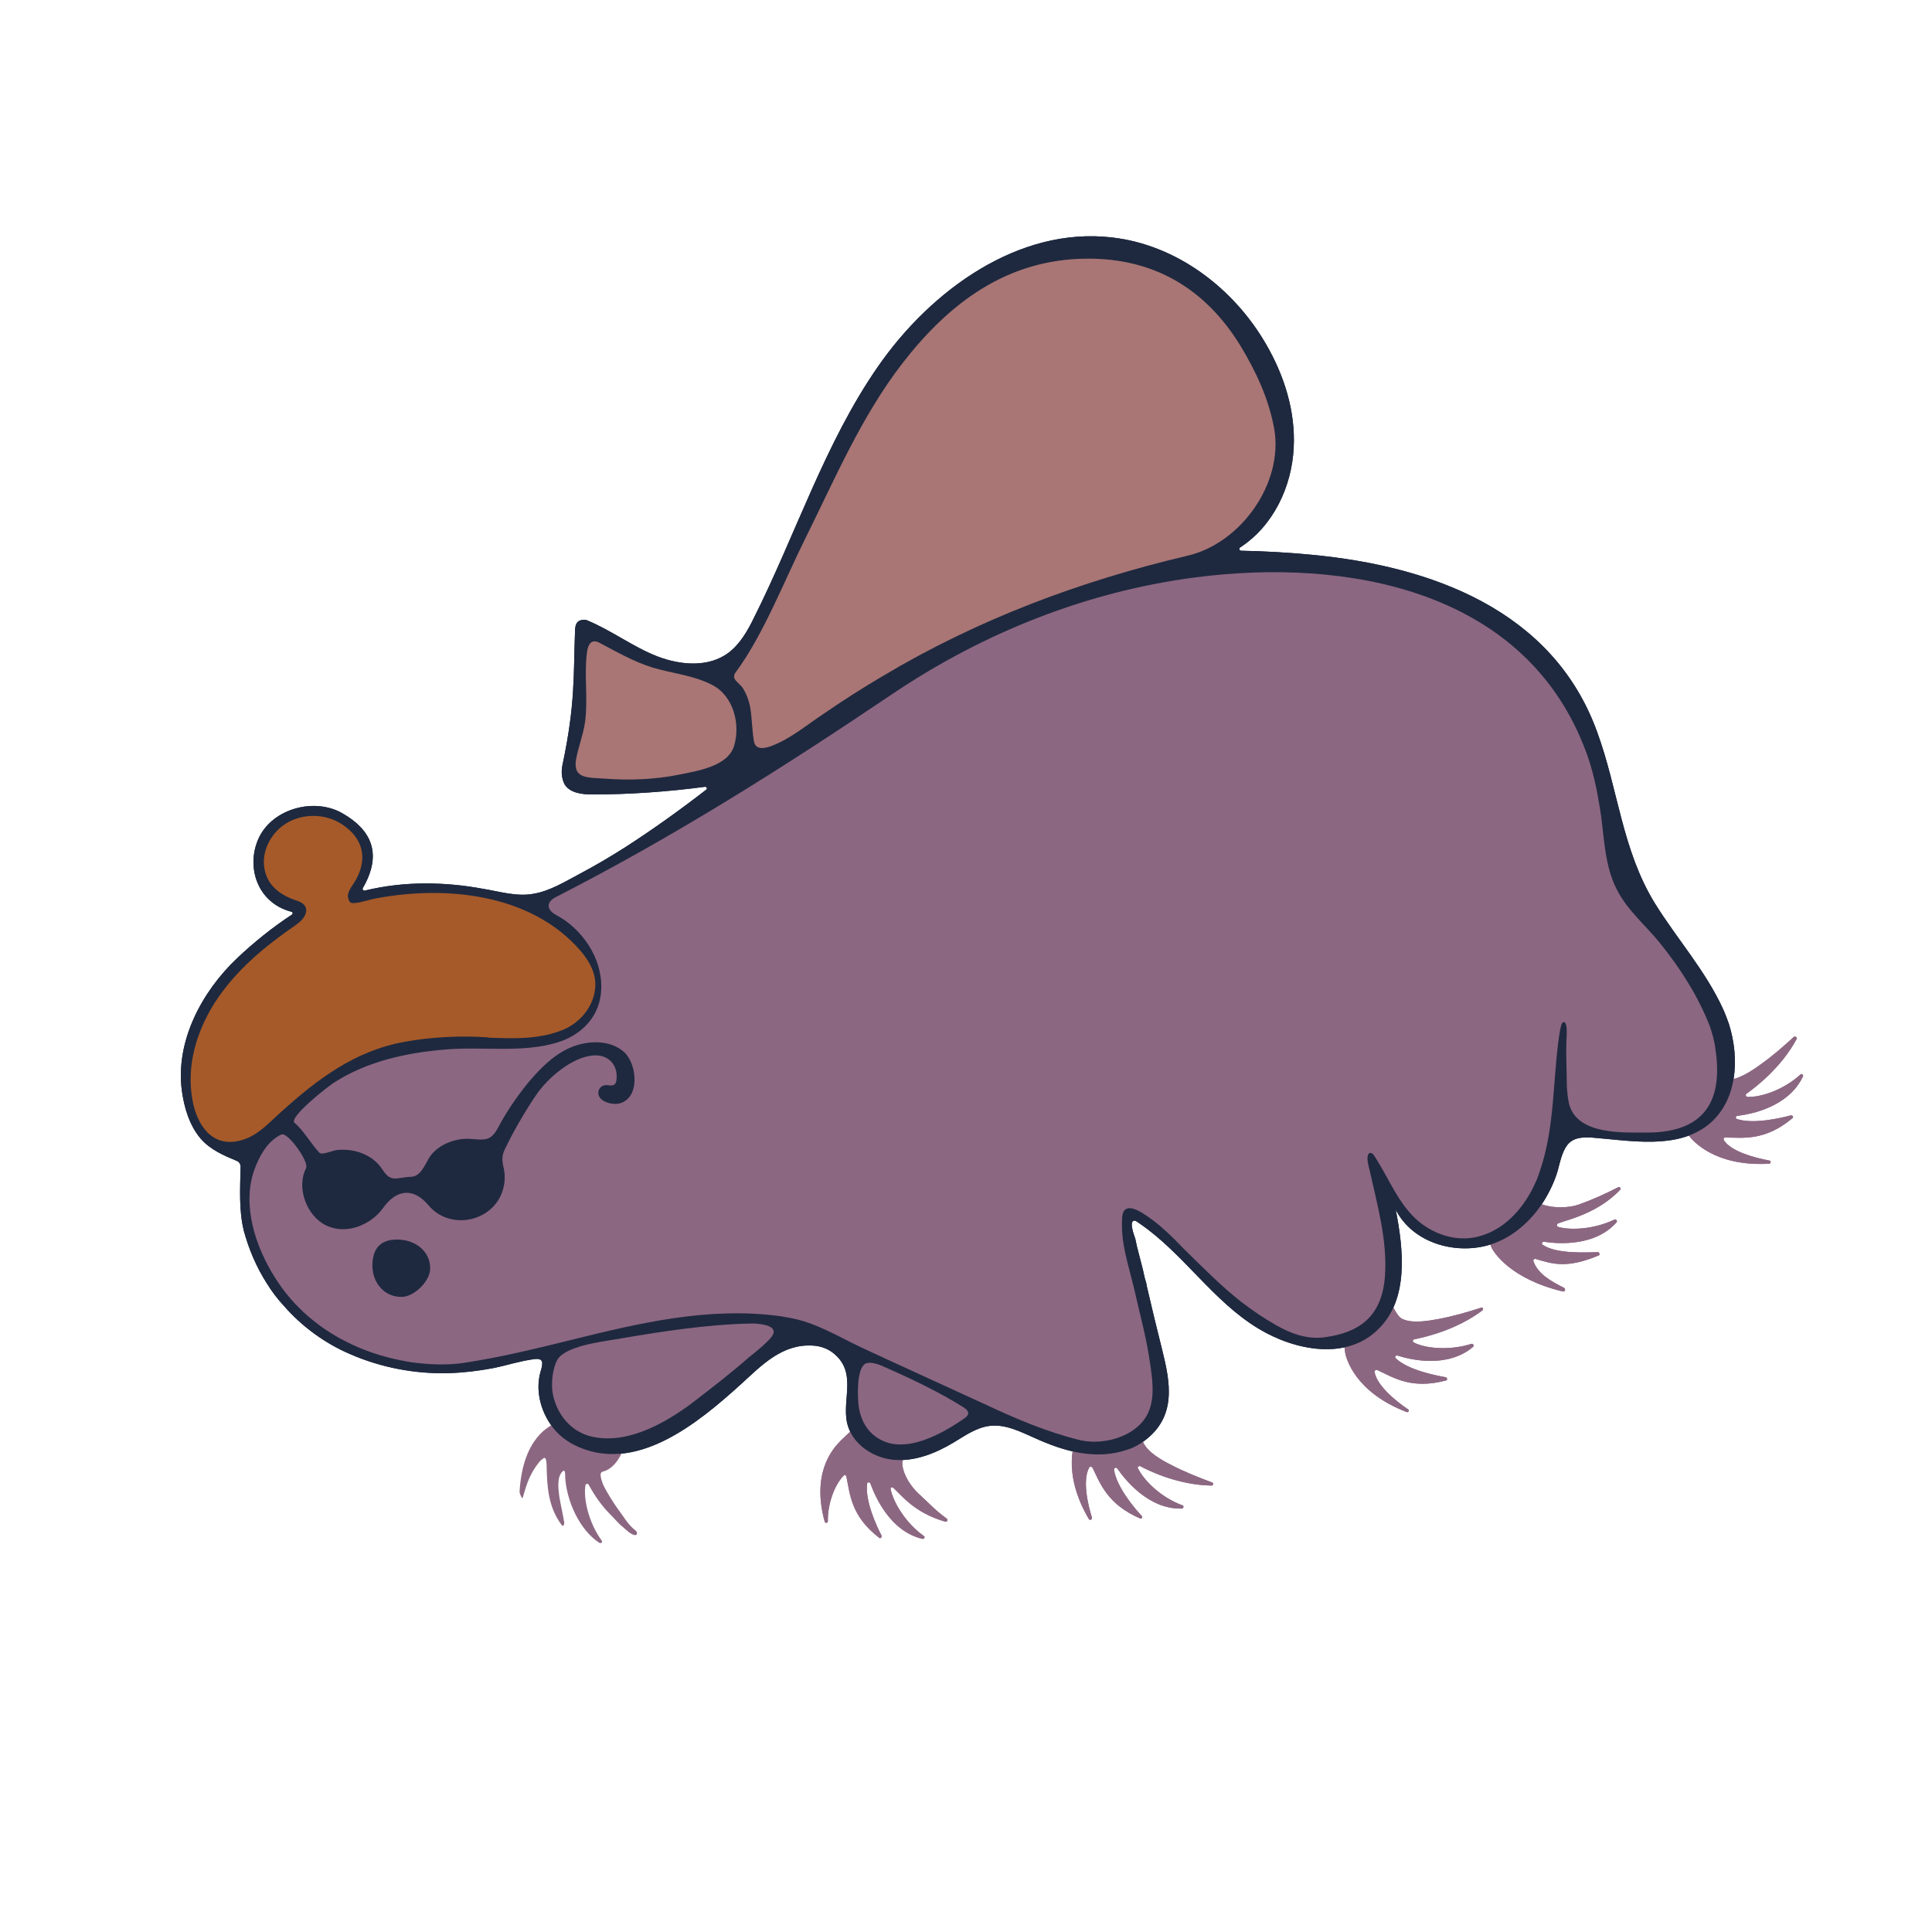 <?xml version="1.0" encoding="utf-8"?>
<!-- Generator: Adobe Illustrator 22.1.0, SVG Export Plug-In . SVG Version: 6.00 Build 0)  -->
<svg version="1.1" id="Layer_1" xmlns="http://www.w3.org/2000/svg" xmlns:xlink="http://www.w3.org/1999/xlink" x="0px" y="0px"
	 viewBox="0 0 428 428" style="enable-background:new 0 0 428 428;" xml:space="preserve">
<style type="text/css">
	.st0{fill:#8C6782;}
	.st1{fill:#1E293F;}
	.st2{fill:#A97675;}
	.st3{fill:#A65A29;}
</style>
<g>
	<path class="st0" d="M186.3,319.1c-0.7,0.8-6.9,6.1-3.6,18c0.1,0.4,0.7,0.3,0.7-0.1c-0.1-3.4,1.3-7.9,3.5-10.1
		c0.2-0.2,0.6-0.1,0.6,0.2c0.8,3.7,0.9,8.7,7.3,13.6c0.3,0.2,0.6-0.2,0.5-0.5c-1.1-2.1-3.7-7.7-3.2-11.5c0-0.4,0.6-0.4,0.7-0.1
		c1.1,3,4.4,10.6,11.5,12.3c0.4,0.1,0.7-0.4,0.4-0.6c-4.1-2.9-6.8-7.5-7.4-10.4c-0.1-0.3,0.3-0.6,0.6-0.3c1.9,1.7,4.6,5.5,11.5,7.5
		c0.4,0.1,0.7-0.4,0.3-0.7c-2.6-1.9-3.8-3.3-6.2-5.5c-1.6-1.5-3.3-3.9-3.6-6.4c-0.2-1.4,1.3-3.3,1.3-4.2c0.1-2.6-4.3-1.9-6.2-2.4
		c0,0-0.1,0-0.1,0l-6.4-0.9C188.4,317.1,186.4,319,186.3,319.1z"/>
	<path class="st0" d="M238.7,317.8c-0.5,1-3.7,8.1,2.5,18.7c0.2,0.4,0.8,0.1,0.7-0.3c-1-3.2-2.1-8.4-0.6-11.1c0.2-0.3,0.5-0.2,0.7,0
		c1.7,3.4,3.2,8.1,10.6,11.3c0.3,0.1,0.6-0.3,0.3-0.6c-1.6-1.7-5.6-6.5-6.1-10.2c-0.1-0.4,0.5-0.6,0.7-0.3c1.8,2.6,7,9.1,14.3,8.9
		c0.4,0,0.5-0.6,0.2-0.7c-4.7-1.7-8.5-5.4-9.9-8.2c-0.2-0.3,0.2-0.6,0.5-0.5c2.2,1.2,8.6,4.2,15.8,4.3c0.4,0,0.5-0.6,0.1-0.7
		c-3-1.1-6-2.3-8.9-3.8c-2-1-5.4-2.8-6.4-5.2c-0.5-1.3,0.4-3.6,0.2-4.4c-0.6-2.5-4.6-0.7-6.7-0.7c0,0-0.1,0-0.1,0l-6.4,0.8
		C240.2,315.4,238.7,317.7,238.7,317.8z"/>
	<path class="st0" d="M298,299.7c0.2,1.1,2.1,8.7,13.6,13.1c0.4,0.2,0.7-0.4,0.3-0.6c-2.8-1.9-6.9-5.3-7.4-8.3
		c0-0.3,0.3-0.5,0.6-0.4c3.5,1.6,7.5,4.4,15.3,2.3c0.3-0.1,0.2-0.6-0.1-0.7c-2.3-0.4-8.4-1.6-11.1-4.2c-0.3-0.3,0-0.7,0.4-0.6
		c3.1,1,11.1,2.8,16.7-1.9c0.3-0.2,0.1-0.8-0.3-0.7c-4.7,1.5-10.1,1.1-12.8-0.3c-0.3-0.2-0.3-0.6,0.1-0.7c2.5-0.5,9.4-2.1,15.1-6.4
		c0.3-0.2,0.1-0.8-0.3-0.6c-3.1,1-6.2,1.9-9.4,2.5c-2.2,0.4-6,1.1-8.2-0.1c-1.2-0.7-1.9-3-2.6-3.6c-2-1.6-4.1,2.3-5.7,3.6
		c0,0-0.1,0.1-0.1,0.1l-4.5,4.6C297.7,296.9,298,299.7,298,299.7z"/>
	<path class="st0" d="M330.4,276.3c0.4,1,4.1,7,15.8,9.8c0.5,0.1,0.7-0.5,0.3-0.8c-3-1.5-5.8-3.1-6.8-5.9c-0.1-0.3,0.2-0.6,0.5-0.5
		c3.7,1.1,6.9,2.2,14-0.8c0.3-0.1,0.1-0.7-0.2-0.7c-2.3,0-9,0.5-12.2-1.6c-0.4-0.2-0.2-0.8,0.3-0.7c3.3,0.5,11.3,1,16-4.3
		c0.3-0.3-0.1-0.8-0.5-0.6c-4.4,2.1-9.6,2.4-12.4,1.6c-0.4-0.1-0.4-0.6,0-0.8c2.5-0.9,8.8-2.3,13.7-7.4c0.3-0.3-0.1-0.8-0.4-0.6
		c-2.9,1.5-5.8,2.8-8.9,3.9c-2.1,0.7-5.6,0.8-8-0.1c-1.3-0.5-2.3-2.7-3.1-3.2c-2.2-1.3-3.7,2.9-5.1,4.4c0,0-0.1,0.1-0.1,0.1
		l-3.8,5.2c0,0,0,0,0,0C329.6,273.6,330.3,276.2,330.4,276.3z"/>
	<path class="st0" d="M374.1,251.5c0.6,0.9,5.5,7,17.8,6.3c0.4,0,0.5-0.6,0.1-0.7c-3.3-0.6-8.5-2-10.1-4.5c-0.2-0.3,0-0.6,0.3-0.6
		c3.8,0,8.7,0.9,14.9-4.3c0.3-0.2,0-0.7-0.4-0.6c-2.3,0.6-8.3,2-11.9,0.8c-0.4-0.1-0.3-0.7,0.1-0.7c3.2-0.4,11.3-2,14.5-8.7
		c0.2-0.3-0.2-0.7-0.5-0.5c-3.7,3.4-8.7,5.1-11.8,5c-0.3,0-0.5-0.5-0.2-0.7c2.1-1.5,7.7-5.8,11.1-12.1c0.2-0.4-0.3-0.7-0.6-0.5
		c-2.4,2.2-4.8,4.3-7.5,6.2c-1.8,1.3-5,3.5-7.5,3.3c-1.4-0.1-3-2-3.8-2.2c-2.5-0.6-2.8,3.8-3.7,5.6c0,0,0,0.1,0,0.1l-2.2,6.1
		C372.7,249,374.1,251.4,374.1,251.5z"/>
	<path class="st1" d="M383,226.8c-0.4-1.1-0.8-2.2-1.3-3.3c-3.9-8.5-10.2-15.5-15.1-23.4c-7.3-11.9-8.1-25.2-12.8-38
		c-9.8-27-36.8-36.7-63.2-39.2c-5.2-0.5-10.5-0.8-15.7-0.9c-0.3,0-0.5-0.5-0.2-0.7c7.4-4.8,11.5-13.5,11.9-22.2
		c0.4-8-2.1-15.9-6.1-22.8c-7.2-12.5-19.9-22.1-34.2-23.7c-20.6-2.4-40,11.6-51.8,28.6s-18.2,37.2-27.5,55.7
		c-1.4,2.9-3.1,5.8-5.6,7.7c-4.4,3.3-10.6,2.8-15.8,0.8c-5.4-2.1-10.2-5.8-15.6-8c-0.2-0.1-0.5-0.1-0.7-0.1
		c-1.6,0.1-1.8,1.1-1.9,2.1c-0.4,10.4,0.1,16.4-2.8,30.1c-0.3,1.4-0.2,3,0.5,4.3c1.2,1.9,3.9,2.2,6.1,2.2c8.3,0,16.7-0.6,25-1.7
		c0.4,0,0.5,0.4,0.3,0.6c-5.8,4.5-11.8,8.8-18,12.8c-3.3,2.1-6.7,4.1-10.1,5.9c-3.2,1.7-6.6,3.8-10.2,4.4c-3.7,0.7-7.5-0.5-11.2-1.1
		c-8.1-1.5-17.2-1.8-26.2,0.4c-0.3,0.1-0.6-0.3-0.4-0.6c4.5-7.8,1.6-13-4.5-16.5c-6.2-3.6-15.4-1.1-18.5,5.3
		c-3,6.2-0.6,14.5,7.2,16.5c0.3,0.1,0.3,0.4,0.1,0.6c-4.3,2.8-8.5,6.2-12.2,9.7c-7.8,7.4-13.7,18.4-12.2,29.4
		c0.5,3.7,1.7,7.7,4.2,10.6c2.1,2.4,5.1,3.7,8,4.9c0.5,0.2,0.8,0.7,0.8,1.3c-0.1,4.7-0.4,9.6,0.7,14.1c1.1,4.1,2.8,8.1,5.1,11.7
		c1.1,1.8,2.4,3.5,3.8,5c4,4.6,9.1,8.3,14.7,10.7c6.9,3,14.4,4.4,21.8,4.2c3.3-0.1,6.6-0.5,9.8-1.1c3-0.6,6-1.6,9.1-2
		c2.2-0.3,2,0.9,1.5,2.6c-1.4,4.6,0.2,9.8,3.3,13.3c1.1,1.2,2.4,2.2,3.9,3c13.6,7,27.7-4.8,37.2-13.4c4.5-4.1,9.1-9,16-8.5
		c1.5,0.1,3,0.6,4.2,1.5c5.7,4.3,2,10.4,3.3,15.8c1.1,4.5,5.7,7.6,10.3,8c4.6,0.4,9.2-1.4,13.2-3.8c2.5-1.5,5-3.3,7.9-3.7
		c3.6-0.5,7,1.3,10.2,2.7c6.4,2.9,13.5,5,20.6,2.5c1.3-0.4,2.5-1.1,3.6-1.9c7.3-5.4,5.7-13.1,4-20c-1.2-4.8-2.4-9.7-3.5-14.5
		c0-0.5-0.3-1.1-0.4-1.6c-0.1-0.6-0.3-1.2-0.4-1.8c-0.3-1.2-0.6-2.4-0.9-3.5c-0.3-1.1-0.6-2.3-0.8-3.4c-0.2-0.6-1.5-3.9-0.2-4
		c0.3,0,0.8,0.4,1.1,0.6c9.8,6.7,16.3,17.3,26.5,23.4c7.8,4.7,19.5,7.2,26.6-0.1c6.5-6.5,5.5-17.2,3.7-26.3
		c3.8,7.4,13.2,10,20.7,7.8c5.1-1.5,9.3-5.3,12.1-9.7c1.3-2.1,2.4-4.4,3.1-6.8c0.5-1.9,0.9-3.9,2-5.5c1.3-1.8,3.4-1.9,5.4-1.8
		c8.9,0.7,18.9,2.7,25.9-2.8C384.8,244.1,385.5,234.7,383,226.8z"/>
	<path class="st2" d="M130,144.8c0.2-1.9,0.9-3.4,2.8-2.4c3.8,2,7.6,4.2,11.8,5.5c4.4,1.3,9,1.7,13.1,3.8c4.8,2.4,6.4,8.8,4.9,13.6
		c-1.4,4.5-8.2,5.5-12.1,6.3c-5.4,1.1-11,1.3-16.5,0.9c-3.5-0.3-7.1,0.2-6.4-4.2c0.5-2.8,1.6-5.5,2-8.3
		C130.3,154.9,129.4,149.9,130,144.8z"/>
	<path class="st1" d="M83.8,279.8c0-3.5,1.5-5.7,5.2-5.8c4.4-0.1,7.6,2.7,7.6,6.3c0,2.7-3.6,6.3-6.4,6.4
		C86.6,286.8,83.8,283.8,83.8,279.8z"/>
	<path class="st3" d="M108.9,229.9c-0.3,0-0.6,0-0.9-0.1c-6-0.4-12.4-0.1-18.4,1c-11,2-19.2,8.2-27.3,15.5c-2.7,2.4-5,5.1-8.5,6.2
		c-6.6,2.1-10.2-3.1-11.2-9c-1.3-7.4,0.9-14.8,4.8-21.1c4.7-7.4,11.2-12.7,18.3-17.6c2.5-1.8,3.2-4.3,0-5.3
		c-3.7-1.2-6.8-3.5-7.2-7.7c-0.4-3.7,1.8-7.5,4.9-9.4c3.8-2.3,8.8-2.2,12.5,0.3c4.6,3.1,5.5,7.5,3,12.1c-1,1.8-2.6,3.2-1.4,5
		c0.5,0.8,3.9-0.4,5.4-0.7c15.4-3,34.4-1.3,45.5,11.3c2.2,2.5,3.9,5.5,3.4,8.9c-0.5,3.9-3.4,7.3-7,8.8
		C119.8,230.2,114.2,230.1,108.9,229.9z"/>
	<path class="st0" d="M378.8,227.4c-2.6-6.7-6.5-12.8-11-18.4c-3.2-4-7.4-7.4-9.7-12.1c-2.5-4.9-2.7-10.8-3.4-16.1
		c-0.8-5.4-1.8-10.6-3.9-15.7c-13.8-34.6-52.7-41.5-85.9-37.2c-24,3.1-46.9,12.2-67,25.7c-24.3,16.4-48.5,31.7-74.7,45.1
		c-2.2,1.1-2.2,2.8,0,4c5.7,3,10.2,9.5,10,16.2c-0.1,6.1-4.2,10.4-9.9,12.1c-7.7,2.3-16.6,0.8-24.6,1.5c-8.6,0.7-17.4,2.6-24.8,7.4
		c-1.4,0.9-10.2,7.8-8.6,8.9c1.7,1.3,3.9,5,5.5,6.6c0.5,0.5,3-0.5,3.6-0.6c3.9-0.5,8.2,0.9,10.4,4.4c1.9,2.9,3.1,1.6,6.3,1.5
		c2.3-0.1,3.2-3.2,4.3-4.7c2-2.6,5.6-3.9,8.8-3.7c3,0.2,4.5,0.7,6.2-2.6c1.8-3.4,4-6.6,6.4-9.6c2.6-3.1,5.6-6.3,9.5-8
		c3.7-1.6,8.8-1.9,12,1c2.9,2.7,3.6,10.4-1.3,11.4c-1.6,0.3-4.9-0.6-4.4-2.8c0.2-0.9,1-1.4,2-1.3c1.4,0.2,1.9,0,2-1.5
		c0.2-2.9-1.6-5-4.5-5.1c-4.4-0.1-9.9,4.1-13,8.3c-1.4,2-3,4.6-4.2,6.7c-1.2,2.1-2.1,3.8-3.1,5.9c-0.6,1.2-0.6,2.4-0.3,3.7
		c0.7,2.7,0.2,5.6-1.4,7.9c-3.5,4.9-11.1,5.5-15.1,0.8c-3.3-4-7.1-3.8-10.2,0.6c-2.7,3.7-8.1,5.9-12.5,3.8
		c-4.4-2.1-6.7-8.4-4.5-12.7c0.7-1.4-3.7-7.5-5.2-7.5c-0.4,0-0.8,0.3-1.1,0.5c-2.5,1.5-4.1,4.5-5.1,7.2c-2.9,7.9,0.2,17.2,4.5,24
		c4.1,6.6,10.2,11.7,17.2,14.9c0.7,0.3,1.5,0.7,2.3,1c3.5,1.4,7.1,2.3,10.8,2.9c3.8,0.5,7.9,0.7,11.7,0.1c7.9-1.2,15.7-3.1,23.4-5
		c15.3-3.8,30.8-7.5,46.7-5.3c0.6,0.1,1.1,0.2,1.7,0.3c5.9,1,10.8,4.1,16.1,6.6c9,4.2,18.1,8.3,27.2,12.5c6.8,3.2,13.8,6.2,21.1,8
		c4.5,1.1,10.4-0.2,13.6-3.6c3.6-3.7,2.7-9.2,2-13.9c-0.8-5.5-2.3-10.8-3.5-16.2c-1.3-5.4-3-10.1-2.6-15.6c0.2-3.5,3.5-1.6,4.6-0.9
		c3.4,2.1,6.4,5.1,9.3,8.1c4.1,4,8.1,8.1,12.6,11.6c1.3,1,2.6,1.9,3.9,2.8c4.5,2.9,9.2,5.8,14.8,4.9c6.8-1,12.3-4.1,13-13.4
		c0.6-8-1.7-15.9-3.4-23.6c-0.2-0.8-0.8-2.9-0.2-3.6c0.6-0.6,1.2,0.3,1.6,1c3,4.7,5.1,10.3,9.5,14c3.9,3.2,9.1,4.7,14,3.1
		c5.5-1.7,9.5-6.5,11.8-11.6c0.4-0.8,0.7-1.7,1-2.6c3.2-9.2,2.9-19.1,4.1-28.6c0.2-1.3,0.3-2.6,0.7-3.9c0.1-0.4,0.6-0.9,0.9-0.3
		c0.4,0.7,0.3,2.8,0.2,4c-0.1,3.3,0.1,6.5,0.1,9.8c0.1,1.5,0.2,3,0.6,4.4c2,6.5,11.8,6,17.2,6c13.8,0,16.7-8.3,15.1-18.6
		C379.8,230.5,379.3,228.9,378.8,227.4z M89,287.3c-3.7,0.1-6.5-3-6.5-6.9c0-3.5,1.5-5.7,5.2-5.8c4.4-0.1,7.6,2.7,7.6,6.3
		C95.4,283.7,91.8,287.3,89,287.3z"/>
	<path class="st0" d="M199.5,320c-1.5,0-3-0.3-4.3-1c-3-1.5-4.6-4.4-5-7.7c-0.2-1.9-0.5-8,1.5-9.2c0.4-0.2,0.8-0.2,1.2-0.2
		c1.1,0.1,2.2,0.5,3.2,1c5.9,2.6,12,5.5,17.4,8.9c1.1,0.7,1.4,1.5,0.3,2.3C210.1,316.7,204.5,320,199.5,320z"/>
	<path class="st0" d="M122.4,308.4c-0.3-2,0-5.3,1.1-7.2c1.7-2.9,9.2-3.9,12.9-4.5c10-1.7,20-3.3,30.1-3.5c1.2,0,5,0.2,4.9,1.9
		c-0.1,1.1-1.9,2.5-2.6,3.2c-0.9,0.8-1.9,1.6-2.9,2.4c-4.1,3.6-8.4,6.9-12.7,10.2c-6.7,5-15.1,9.3-22.7,7.2
		C126,316.8,123.1,312.8,122.4,308.4z"/>
	<path class="st2" d="M170.8,165.3c-1.7,0.6-3.5,0.8-3.8-1.2c-0.4-2.4-0.4-4.9-0.8-7.4c-0.3-1.5-0.8-2.9-1.6-4.2
		c-0.8-1.3-2.8-2-1.6-3.6c6.1-8.2,10.9-20.6,15.4-29.6c6.6-13.3,12.4-27,21.5-38.8c10.3-13.3,23.1-23.1,40.9-23.2
		c14.8-0.1,26.2,6.6,34,19.3c3.5,5.8,6.3,11.8,7.5,18.5c2,11.9-7.3,25.2-19.2,28c-23.8,5.6-46.5,14.1-67.6,26.7
		c-4.4,2.6-8.8,5.4-13,8.3C178.7,160.6,175.1,163.7,170.8,165.3z"/>
	<path class="st0" d="M123,315.3c-0.9,0.5-7.2,2.9-7.9,15.2c0,0.4,0.6,1.7,0.7,1.3c0.7-2.4,1.2-4.2,2.5-6.3c0.6-0.9,1.3-2,2.2-2.5
		c0.6-0.3,0.6,1.6,0.6,1.9c0.1,4.7,0.4,9,3.3,12.9c0.1,0.1,0.1,0.2,0.2,0.2c0.3,0.1,0.4-0.4,0.4-0.7c-0.3-1.9-0.8-3.9-1.1-5.8
		c-0.2-1.6-0.6-4.4,0.8-5.6c0.6-0.5,0.5,1,0.5,1.3c0.3,5.2,3.1,11.7,7.6,14.6c0.3,0.2,0.8-0.2,0.5-0.5c-2.9-4-4.1-9.3-3.6-12.3
		c0.1-0.3,0.5-0.4,0.7-0.1c1.3,2.4,2.9,4.7,4.8,6.6c0.7,0.7,1.4,1.5,2.1,2.2c0.7,0.6,1.4,1.2,2.1,1.8c0.3,0.2,1.5,1,1.7,0.3
		c0.1-0.4-0.2-0.7-0.5-0.9c-1.1-0.9-1.9-2-2.7-3.2c-0.9-1.2-1.8-2.5-2.6-3.8c-0.9-1.5-1.9-3-2.2-4.7c-0.1-0.5-0.1-1.1,0.5-1.2
		c2.9-0.8,4.2-4.2,4.5-5c0.9-2.4-4.9-2.9-6.6-4c0,0-0.1,0-0.1-0.1l-5.8-2.9C125.7,314.1,123.1,315.2,123,315.3z"/>
	<path class="st0" d="M186.3,319.1c-0.7,0.8-6.9,6.1-3.6,18c0.1,0.4,0.7,0.3,0.7-0.1c-0.1-3.4,1.3-7.9,3.5-10.1
		c0.2-0.2,0.6-0.1,0.6,0.2c0.8,3.7,0.9,8.7,7.3,13.6c0.3,0.2,0.6-0.2,0.5-0.5c-1.1-2.1-3.7-7.7-3.2-11.5c0-0.4,0.6-0.4,0.7-0.1
		c1.1,3,4.4,10.6,11.5,12.3c0.4,0.1,0.7-0.4,0.4-0.6c-4.1-2.9-6.8-7.5-7.4-10.4c-0.1-0.3,0.3-0.6,0.6-0.3c1.9,1.7,4.6,5.5,11.5,7.5
		c0.4,0.1,0.7-0.4,0.3-0.7c-2.6-1.9-3.8-3.3-6.2-5.5c-1.6-1.5-3.3-3.9-3.6-6.4c-0.2-1.4,1.3-3.3,1.3-4.2c0.1-2.6-4.3-1.9-6.2-2.4
		c0,0-0.1,0-0.1,0l-6.4-0.9C188.4,317.1,186.4,319,186.3,319.1z"/>
	<path class="st0" d="M238.7,317.8c-0.5,1-3.7,8.1,2.5,18.7c0.2,0.4,0.8,0.1,0.7-0.3c-1-3.2-2.1-8.4-0.6-11.1c0.2-0.3,0.5-0.2,0.7,0
		c1.7,3.4,3.2,8.1,10.6,11.3c0.3,0.1,0.6-0.3,0.3-0.6c-1.6-1.7-5.6-6.5-6.1-10.2c-0.1-0.4,0.5-0.6,0.7-0.3c1.8,2.6,7,9.1,14.3,8.9
		c0.4,0,0.5-0.6,0.2-0.7c-4.7-1.7-8.5-5.4-9.9-8.2c-0.2-0.3,0.2-0.6,0.5-0.5c2.2,1.2,8.6,4.2,15.8,4.3c0.4,0,0.5-0.6,0.1-0.7
		c-3-1.1-6-2.3-8.9-3.8c-2-1-5.4-2.8-6.4-5.2c-0.5-1.3,0.4-3.6,0.2-4.4c-0.6-2.5-4.6-0.7-6.7-0.7c0,0-0.1,0-0.1,0l-6.4,0.8
		C240.2,315.4,238.7,317.7,238.7,317.8z"/>
	<path class="st0" d="M298,299.7c0.2,1.1,2.1,8.7,13.6,13.1c0.4,0.2,0.7-0.4,0.3-0.6c-2.8-1.9-6.9-5.3-7.4-8.3
		c0-0.3,0.3-0.5,0.6-0.4c3.5,1.6,7.5,4.4,15.3,2.3c0.3-0.1,0.2-0.6-0.1-0.7c-2.3-0.4-8.4-1.6-11.1-4.2c-0.3-0.3,0-0.7,0.4-0.6
		c3.1,1,11.1,2.8,16.7-1.9c0.3-0.2,0.1-0.8-0.3-0.7c-4.7,1.5-10.1,1.1-12.8-0.3c-0.3-0.2-0.3-0.6,0.1-0.7c2.5-0.5,9.4-2.1,15.1-6.4
		c0.3-0.2,0.1-0.8-0.3-0.6c-3.1,1-6.2,1.9-9.4,2.5c-2.2,0.4-6,1.1-8.2-0.1c-1.2-0.7-1.9-3-2.6-3.6c-2-1.6-4.1,2.3-5.7,3.6
		c0,0-0.1,0.1-0.1,0.1l-4.5,4.6C297.7,296.9,298,299.7,298,299.7z"/>
	<path class="st0" d="M330.4,276.3c0.4,1,4.1,7,15.8,9.8c0.5,0.1,0.7-0.5,0.3-0.8c-3-1.5-5.8-3.1-6.8-5.9c-0.1-0.3,0.2-0.6,0.5-0.5
		c3.7,1.1,6.9,2.2,14-0.8c0.3-0.1,0.1-0.7-0.2-0.7c-2.3,0-9,0.5-12.2-1.6c-0.4-0.2-0.2-0.8,0.3-0.7c3.3,0.5,11.3,1,16-4.3
		c0.3-0.3-0.1-0.8-0.5-0.6c-4.4,2.1-9.6,2.4-12.4,1.6c-0.4-0.1-0.4-0.6,0-0.8c2.5-0.9,8.8-2.3,13.7-7.4c0.3-0.3-0.1-0.8-0.4-0.6
		c-2.9,1.5-5.8,2.8-8.9,3.9c-2.1,0.7-5.6,0.8-8-0.1c-1.3-0.5-2.3-2.7-3.1-3.2c-2.2-1.3-3.7,2.9-5.1,4.4c0,0-0.1,0.1-0.1,0.1
		l-3.8,5.2c0,0,0,0,0,0C329.6,273.6,330.3,276.2,330.4,276.3z"/>
	<path class="st0" d="M374.1,251.5c0.6,0.9,5.5,7,17.8,6.3c0.4,0,0.5-0.6,0.1-0.7c-3.3-0.6-8.5-2-10.1-4.5c-0.2-0.3,0-0.6,0.3-0.6
		c3.8,0,8.7,0.9,14.9-4.3c0.3-0.2,0-0.7-0.4-0.6c-2.3,0.6-8.3,2-11.9,0.8c-0.4-0.1-0.3-0.7,0.1-0.7c3.2-0.4,11.3-2,14.5-8.7
		c0.2-0.3-0.2-0.7-0.5-0.5c-3.7,3.4-8.7,5.1-11.8,5c-0.3,0-0.5-0.5-0.2-0.7c2.1-1.5,7.7-5.8,11.1-12.1c0.2-0.4-0.3-0.7-0.6-0.5
		c-2.4,2.2-4.8,4.3-7.5,6.2c-1.8,1.3-5,3.5-7.5,3.3c-1.4-0.1-3-2-3.8-2.2c-2.5-0.6-2.8,3.8-3.7,5.6c0,0,0,0.1,0,0.1l-2.2,6.1
		C372.7,249,374.1,251.4,374.1,251.5z"/>
	<path class="st1" d="M383,226.8c-0.4-1.1-0.8-2.2-1.3-3.3c-3.9-8.5-10.2-15.5-15.1-23.4c-7.3-11.9-8.1-25.2-12.8-38
		c-9.8-27-36.8-36.7-63.2-39.2c-5.2-0.5-10.5-0.8-15.7-0.9c-0.3,0-0.5-0.5-0.2-0.7c7.4-4.8,11.5-13.5,11.9-22.2
		c0.4-8-2.1-15.9-6.1-22.8c-7.2-12.5-19.9-22.1-34.2-23.7c-20.6-2.4-40,11.6-51.8,28.6s-18.2,37.2-27.5,55.7
		c-1.4,2.9-3.1,5.8-5.6,7.7c-4.4,3.3-10.6,2.8-15.8,0.8c-5.4-2.1-10.2-5.8-15.6-8c-0.2-0.1-0.5-0.1-0.7-0.1
		c-1.6,0.1-1.8,1.1-1.9,2.1c-0.4,10.4,0.1,16.4-2.8,30.1c-0.3,1.4-0.2,3,0.5,4.3c1.2,1.9,3.9,2.2,6.1,2.2c8.3,0,16.7-0.6,25-1.7
		c0.4,0,0.5,0.4,0.3,0.6c-5.8,4.5-11.8,8.8-18,12.8c-3.3,2.1-6.7,4.1-10.1,5.9c-3.2,1.7-6.6,3.8-10.2,4.4c-3.7,0.7-7.5-0.5-11.2-1.1
		c-8.1-1.5-17.2-1.8-26.2,0.4c-0.3,0.1-0.6-0.3-0.4-0.6c4.5-7.8,1.6-13-4.5-16.5c-6.2-3.6-15.4-1.1-18.5,5.3
		c-3,6.2-0.6,14.5,7.2,16.5c0.3,0.1,0.3,0.4,0.1,0.6c-4.3,2.8-8.5,6.2-12.2,9.7c-7.8,7.4-13.7,18.4-12.2,29.4
		c0.5,3.7,1.7,7.7,4.2,10.6c2.1,2.4,5.1,3.7,8,4.9c0.5,0.2,0.8,0.7,0.8,1.3c-0.1,4.7-0.4,9.6,0.7,14.1c1.1,4.1,2.8,8.1,5.1,11.7
		c1.1,1.8,2.4,3.5,3.8,5c4,4.6,9.1,8.3,14.7,10.7c6.9,3,14.4,4.4,21.8,4.2c3.3-0.1,6.6-0.5,9.8-1.1c3-0.6,6-1.6,9.1-2
		c2.2-0.3,2,0.9,1.5,2.6c-1.4,4.6,0.2,9.8,3.3,13.3c1.1,1.2,2.4,2.2,3.9,3c13.6,7,27.7-4.8,37.2-13.4c4.5-4.1,9.1-9,16-8.5
		c1.5,0.1,3,0.6,4.2,1.5c5.7,4.3,2,10.4,3.3,15.8c1.1,4.5,5.7,7.6,10.3,8c4.6,0.4,9.2-1.4,13.2-3.8c2.5-1.5,5-3.3,7.9-3.7
		c3.6-0.5,7,1.3,10.2,2.7c6.4,2.9,13.5,5,20.6,2.5c1.3-0.4,2.5-1.1,3.6-1.9c7.3-5.4,5.7-13.1,4-20c-1.2-4.8-2.4-9.7-3.5-14.5
		c0-0.5-0.3-1.1-0.4-1.6c-0.1-0.6-0.3-1.2-0.4-1.8c-0.3-1.2-0.6-2.4-0.9-3.5c-0.3-1.1-0.6-2.3-0.8-3.4c-0.2-0.6-1.5-3.9-0.2-4
		c0.3,0,0.8,0.4,1.1,0.6c9.8,6.7,16.3,17.3,26.5,23.4c7.8,4.7,19.5,7.2,26.6-0.1c6.5-6.5,5.5-17.2,3.7-26.3
		c3.8,7.4,13.2,10,20.7,7.8c5.1-1.5,9.3-5.3,12.1-9.7c1.3-2.1,2.4-4.4,3.1-6.8c0.5-1.9,0.9-3.9,2-5.5c1.3-1.8,3.4-1.9,5.4-1.8
		c8.9,0.7,18.9,2.7,25.9-2.8C384.8,244.1,385.5,234.7,383,226.8z"/>
	<path class="st2" d="M130,144.8c0.2-1.9,0.9-3.4,2.8-2.4c3.8,2,7.6,4.2,11.8,5.5c4.4,1.3,9,1.7,13.1,3.8c4.8,2.4,6.4,8.8,4.9,13.6
		c-1.4,4.5-8.2,5.5-12.1,6.3c-5.4,1.1-11,1.3-16.5,0.9c-3.5-0.3-7.1,0.2-6.4-4.2c0.5-2.8,1.6-5.5,2-8.3
		C130.3,154.9,129.4,149.9,130,144.8z"/>
	<path class="st1" d="M83.8,279.8c0-3.5,1.5-5.7,5.2-5.8c4.4-0.1,7.6,2.7,7.6,6.3c0,2.7-3.6,6.3-6.4,6.4
		C86.6,286.8,83.8,283.8,83.8,279.8z"/>
	<path class="st3" d="M108.9,229.9c-0.3,0-0.6,0-0.9-0.1c-6-0.4-12.4-0.1-18.4,1c-11,2-19.2,8.2-27.3,15.5c-2.7,2.4-5,5.1-8.5,6.2
		c-6.6,2.1-10.2-3.1-11.2-9c-1.3-7.4,0.9-14.8,4.8-21.1c4.7-7.4,11.2-12.7,18.3-17.6c2.5-1.8,3.2-4.3,0-5.3
		c-3.7-1.2-6.8-3.5-7.2-7.7c-0.4-3.7,1.8-7.5,4.9-9.4c3.8-2.3,8.8-2.2,12.5,0.3c4.6,3.1,5.5,7.5,3,12.1c-1,1.8-2.6,3.2-1.4,5
		c0.5,0.8,3.9-0.4,5.4-0.7c15.4-3,34.4-1.3,45.5,11.3c2.2,2.5,3.9,5.5,3.4,8.9c-0.5,3.9-3.4,7.3-7,8.8
		C119.8,230.2,114.2,230.1,108.9,229.9z"/>
	<path class="st0" d="M378.8,227.4c-2.6-6.7-6.5-12.8-11-18.4c-3.2-4-7.4-7.4-9.7-12.1c-2.5-4.9-2.7-10.8-3.4-16.1
		c-0.8-5.4-1.8-10.6-3.9-15.7c-13.8-34.6-52.7-41.5-85.9-37.2c-24,3.1-46.9,12.2-67,25.7c-24.3,16.4-48.5,31.7-74.7,45.1
		c-2.2,1.1-2.2,2.8,0,4c5.7,3,10.2,9.5,10,16.2c-0.1,6.1-4.2,10.4-9.9,12.1c-7.7,2.3-16.6,0.8-24.6,1.5c-8.6,0.7-17.4,2.6-24.8,7.4
		c-1.4,0.9-10.2,7.8-8.6,8.9c1.7,1.3,3.9,5,5.5,6.6c0.5,0.5,3-0.5,3.6-0.6c3.9-0.5,8.2,0.9,10.4,4.4c1.9,2.9,3.1,1.6,6.3,1.5
		c2.3-0.1,3.2-3.2,4.3-4.7c2-2.6,5.6-3.9,8.8-3.7c3,0.2,4.5,0.7,6.2-2.6c1.8-3.4,4-6.6,6.4-9.6c2.6-3.1,5.6-6.3,9.5-8
		c3.7-1.6,8.8-1.9,12,1c2.9,2.7,3.6,10.4-1.3,11.4c-1.6,0.3-4.9-0.6-4.4-2.8c0.2-0.9,1-1.4,2-1.3c1.4,0.2,1.9,0,2-1.5
		c0.2-2.9-1.6-5-4.5-5.1c-4.4-0.1-9.9,4.1-13,8.3c-1.4,2-3,4.6-4.2,6.7c-1.2,2.1-2.1,3.8-3.1,5.9c-0.6,1.2-0.6,2.4-0.3,3.7
		c0.7,2.7,0.2,5.6-1.4,7.9c-3.5,4.9-11.1,5.5-15.1,0.8c-3.3-4-7.1-3.8-10.2,0.6c-2.7,3.7-8.1,5.9-12.5,3.8
		c-4.4-2.1-6.7-8.4-4.5-12.7c0.7-1.4-3.7-7.5-5.2-7.5c-0.4,0-0.8,0.3-1.1,0.5c-2.5,1.5-4.1,4.5-5.1,7.2c-2.9,7.9,0.2,17.2,4.5,24
		c4.1,6.6,10.2,11.7,17.2,14.9c0.7,0.3,1.5,0.7,2.3,1c3.5,1.4,7.1,2.3,10.8,2.9c3.8,0.5,7.9,0.7,11.7,0.1c7.9-1.2,15.7-3.1,23.4-5
		c15.3-3.8,30.8-7.5,46.7-5.3c0.6,0.1,1.1,0.2,1.7,0.3c5.9,1,10.8,4.1,16.1,6.6c9,4.2,18.1,8.3,27.2,12.5c6.8,3.2,13.8,6.2,21.1,8
		c4.5,1.1,10.4-0.2,13.6-3.6c3.6-3.7,2.7-9.2,2-13.9c-0.8-5.5-2.3-10.8-3.5-16.2c-1.3-5.4-3-10.1-2.6-15.6c0.2-3.5,3.5-1.6,4.6-0.9
		c3.4,2.1,6.4,5.1,9.3,8.1c4.1,4,8.1,8.1,12.6,11.6c1.3,1,2.6,1.9,3.9,2.8c4.5,2.9,9.2,5.8,14.8,4.9c6.8-1,12.3-4.1,13-13.4
		c0.6-8-1.7-15.9-3.4-23.6c-0.2-0.8-0.8-2.9-0.2-3.6c0.6-0.6,1.2,0.3,1.6,1c3,4.7,5.1,10.3,9.5,14c3.9,3.2,9.1,4.7,14,3.1
		c5.5-1.7,9.5-6.5,11.8-11.6c0.4-0.8,0.7-1.7,1-2.6c3.2-9.2,2.9-19.1,4.1-28.6c0.2-1.3,0.3-2.6,0.7-3.9c0.1-0.4,0.6-0.9,0.9-0.3
		c0.4,0.7,0.3,2.8,0.2,4c-0.1,3.3,0.1,6.5,0.1,9.8c0.1,1.5,0.2,3,0.6,4.4c2,6.5,11.8,6,17.2,6c13.8,0,16.7-8.3,15.1-18.6
		C379.8,230.5,379.3,228.9,378.8,227.4z M89,287.3c-3.7,0.1-6.5-3-6.5-6.9c0-3.5,1.5-5.7,5.2-5.8c4.4-0.1,7.6,2.7,7.6,6.3
		C95.4,283.7,91.8,287.3,89,287.3z"/>
	<path class="st0" d="M199.5,320c-1.5,0-3-0.3-4.3-1c-3-1.5-4.6-4.4-5-7.7c-0.2-1.9-0.5-8,1.5-9.2c0.4-0.2,0.8-0.2,1.2-0.2
		c1.1,0.1,2.2,0.5,3.2,1c5.9,2.6,12,5.5,17.4,8.9c1.1,0.7,1.4,1.5,0.3,2.3C210.1,316.7,204.5,320,199.5,320z"/>
	<path class="st0" d="M122.4,308.4c-0.3-2,0-5.3,1.1-7.2c1.7-2.9,9.2-3.9,12.9-4.5c10-1.7,20-3.3,30.1-3.5c1.2,0,5,0.2,4.9,1.9
		c-0.1,1.1-1.9,2.5-2.6,3.2c-0.9,0.8-1.9,1.6-2.9,2.4c-4.1,3.6-8.4,6.9-12.7,10.2c-6.7,5-15.1,9.3-22.7,7.2
		C126,316.8,123.1,312.8,122.4,308.4z"/>
	<path class="st2" d="M170.8,165.3c-1.7,0.6-3.5,0.8-3.8-1.2c-0.4-2.4-0.4-4.9-0.8-7.4c-0.3-1.5-0.8-2.9-1.6-4.2
		c-0.8-1.3-2.8-2-1.6-3.6c6.1-8.2,10.9-20.6,15.4-29.6c6.6-13.3,12.4-27,21.5-38.8c10.3-13.3,23.1-23.1,40.9-23.2
		c14.8-0.1,26.2,6.6,34,19.3c3.5,5.8,6.3,11.8,7.5,18.5c2,11.9-7.3,25.2-19.2,28c-23.8,5.6-46.5,14.1-67.6,26.7
		c-4.4,2.6-8.8,5.4-13,8.3C178.7,160.6,175.1,163.7,170.8,165.3z"/>
</g>
</svg>
